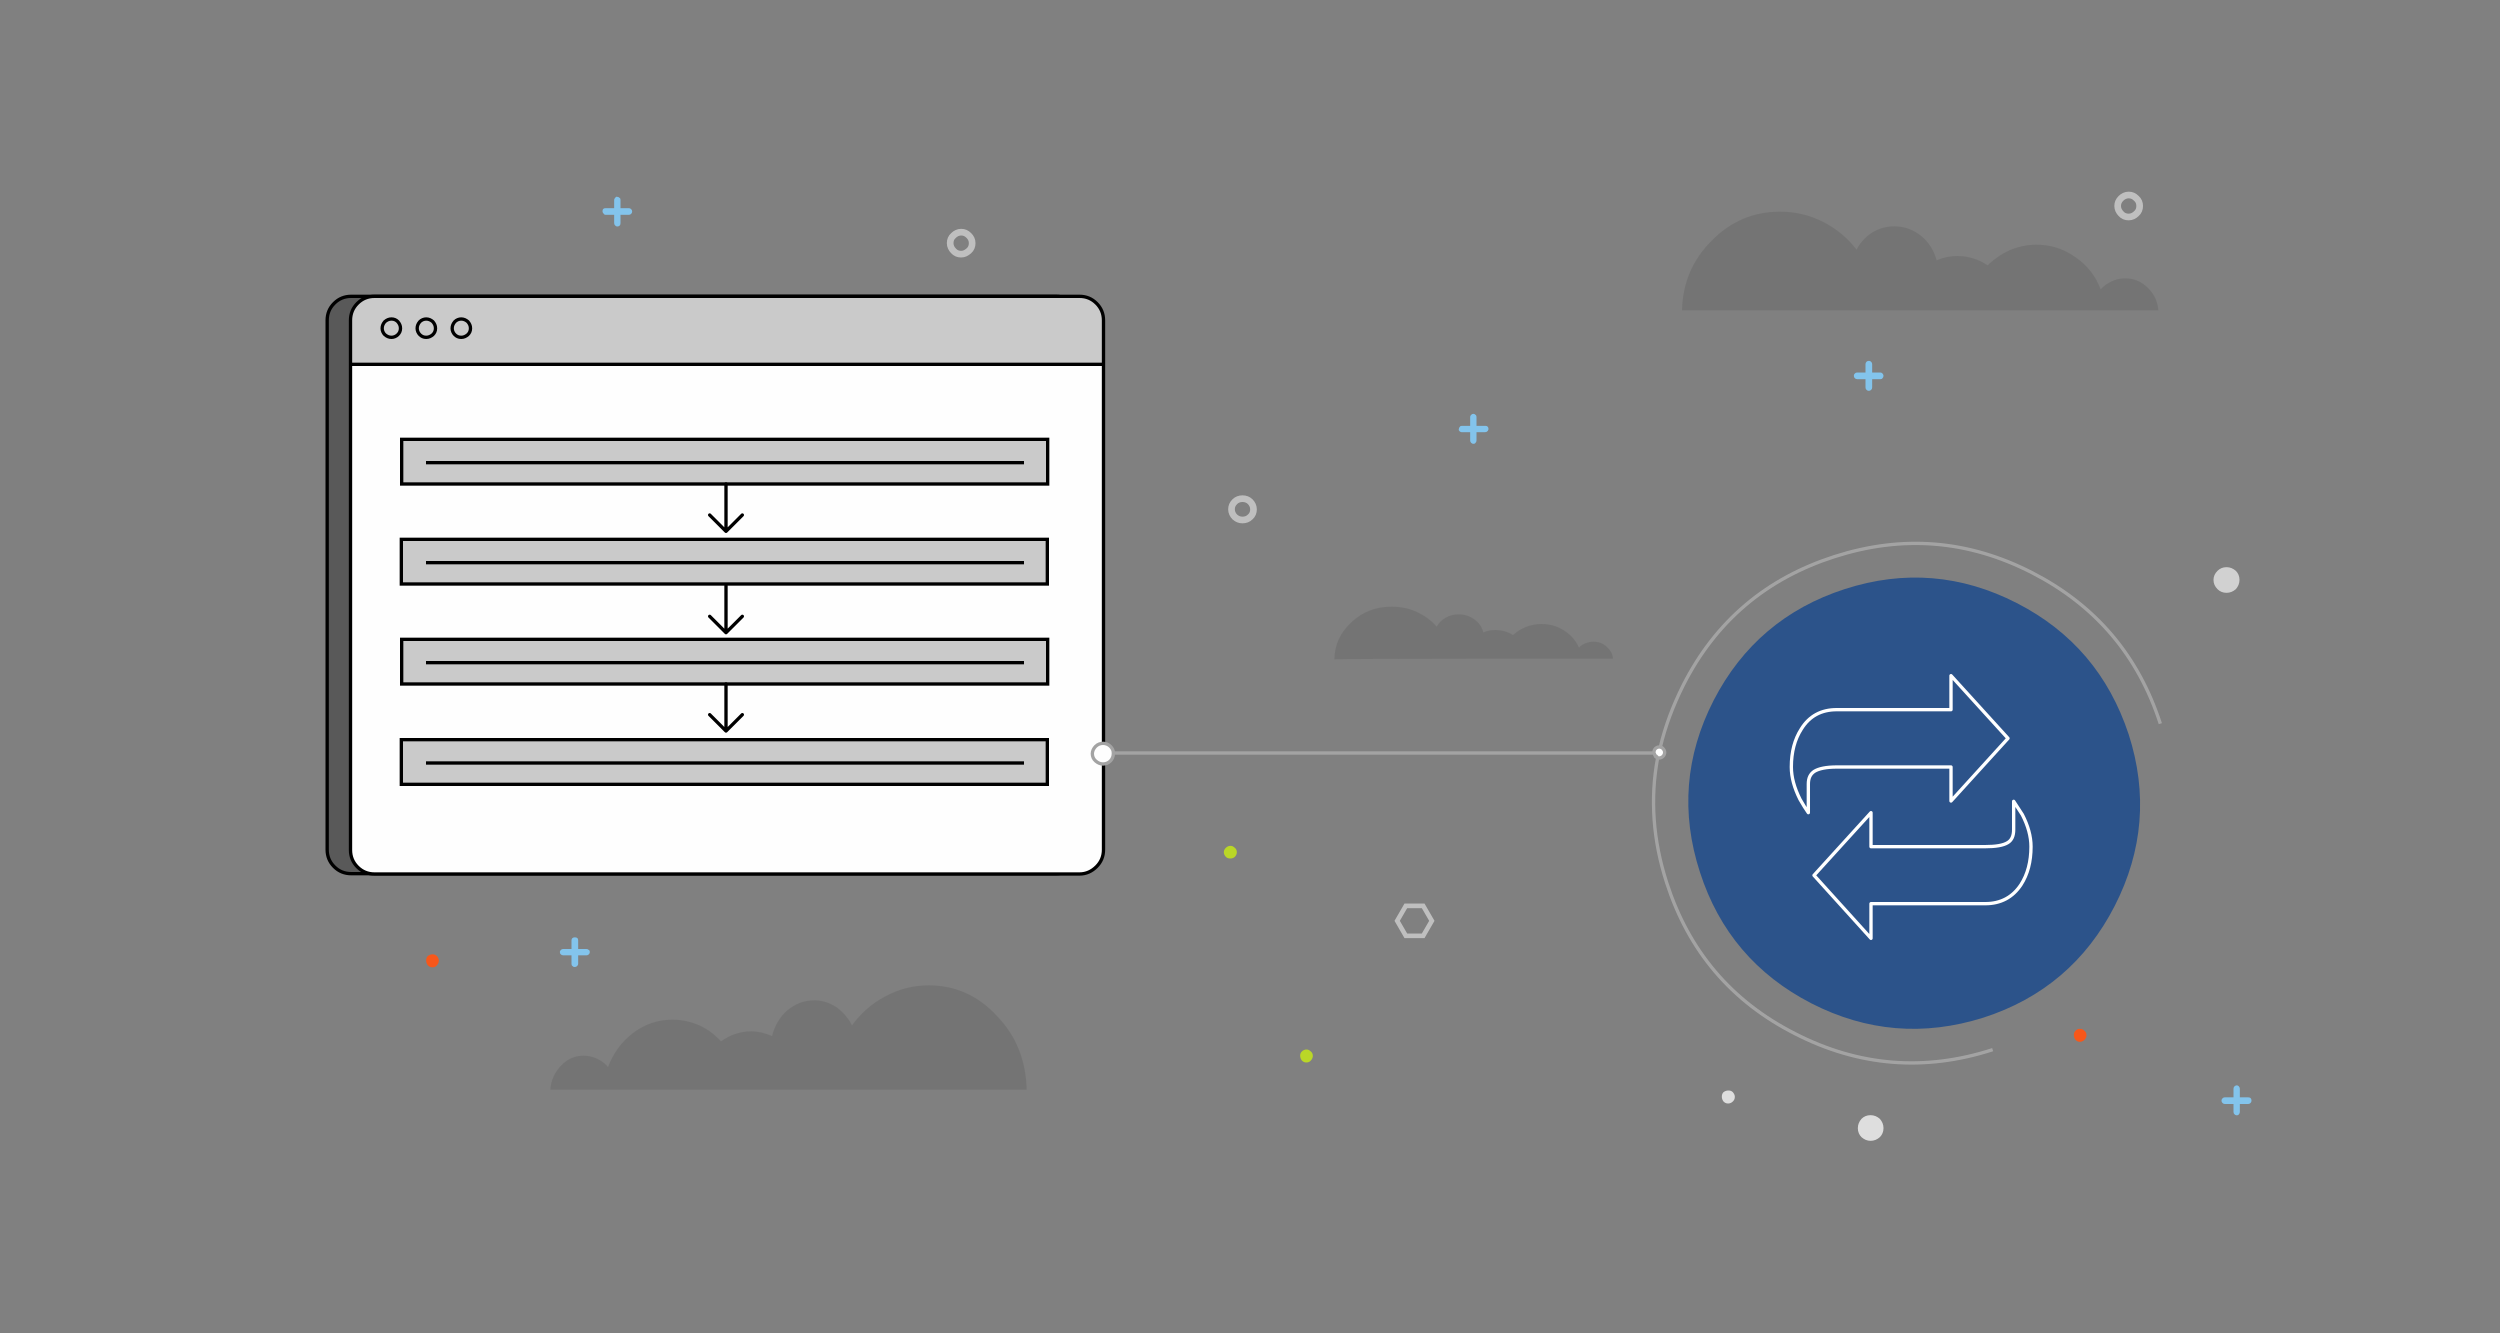 <?xml version="1.0" encoding="utf-8"?>
<!-- Generator: Adobe Illustrator 23.0.1, SVG Export Plug-In . SVG Version: 6.00 Build 0)  -->
<svg version="1.1" id="Layer_993" xmlns="http://www.w3.org/2000/svg" xmlns:xlink="http://www.w3.org/1999/xlink" x="0px" y="0px"
	 viewBox="0 0 750 400" enable-background="new 0 0 750 400" xml:space="preserve">
<rect x="0" y="0" width="750" height="400" fill="#808080" stroke="none"/>
<g id="clouds_bits">
	<g transform="matrix( 1, 0, 0, 1, -87.85,-322.35) ">
		<g>
			<g id="Layer5_2_FILL">
				<path fill="#BAD727" d="M458.9,578c0-0.5-0.2-1-0.6-1.3c-0.4-0.4-0.8-0.6-1.3-0.6c-0.5,0-1,0.2-1.4,0.6
					c-0.4,0.4-0.6,0.8-0.6,1.3s0.2,1,0.6,1.4c0.4,0.4,0.8,0.5,1.4,0.5c0.5,0,1-0.2,1.3-0.5C458.7,579,458.9,578.5,458.9,578z"/>
			</g>
		</g>
	</g>
	<g transform="matrix( 1, 0, 0, 1, -457.85,-112.05) ">
		<g>
			<g id="Layer5_3_FILL">
				<path fill="#BAD727" d="M851.7,428.8c0-0.5-0.2-1-0.6-1.3c-0.4-0.4-0.8-0.6-1.3-0.6s-1,0.2-1.4,0.6c-0.4,0.4-0.5,0.8-0.5,1.3
					c0,0.5,0.2,1,0.5,1.4c0.4,0.4,0.8,0.6,1.4,0.6c0.5,0,1-0.2,1.3-0.6C851.5,429.8,851.7,429.3,851.7,428.8z"/>
			</g>
		</g>
	</g>
	<g transform="matrix( 1, 0, 0, 1, 27.95,-10.75) ">
		<g>
			<g id="Layer5_4_FILL">
				<path fill="#F7571A" d="M598,321.3c0-0.5-0.2-1-0.6-1.3c-0.4-0.4-0.8-0.6-1.4-0.6s-1,0.2-1.3,0.6c-0.4,0.4-0.5,0.8-0.5,1.3
					c0,0.5,0.2,1,0.5,1.4c0.4,0.4,0.8,0.6,1.3,0.6s1-0.2,1.4-0.6C597.8,322.3,598,321.8,598,321.3z"/>
			</g>
		</g>
	</g>
	<g transform="matrix( 1, 0, 0, 1, -389.25,-161.7) ">
		<g>
			<g id="Layer5_5_FILL">
				<path fill="#F7571A" d="M520.9,449.9c0-0.5-0.2-1-0.6-1.4c-0.4-0.4-0.8-0.5-1.3-0.5s-1,0.2-1.4,0.5c-0.4,0.4-0.5,0.8-0.5,1.4
					c0,0.5,0.2,1,0.5,1.4c0.4,0.4,0.8,0.6,1.4,0.6s1-0.2,1.3-0.6C520.7,450.9,520.9,450.4,520.9,449.9z"/>
			</g>
		</g>
	</g>
	<g transform="matrix( 1, 0, 0, 1, 111.05,-191.15) ">
		<g>
			<g id="Layer5_6_FILL">
				<path fill="#DEDEDE" d="M454,529.6c0-1.1-0.4-2-1.1-2.8c-0.8-0.7-1.7-1.1-2.8-1.1c-1.1,0-2,0.4-2.7,1.1
					c-0.7,0.8-1.1,1.7-1.1,2.8c0,1.1,0.4,2,1.1,2.7c0.8,0.7,1.7,1.1,2.7,1.1c1.1,0,2-0.4,2.8-1.1C453.6,531.6,454,530.7,454,529.6z"
					/>
			</g>
		</g>
	</g>
	<g transform="matrix( 1, 0, 0, 1, -328.95,-165.95) ">
		<g>
			<g id="Layer5_7_FILL">
				<path fill="#DEDEDE" d="M848.8,493.6c-0.4-0.4-0.8-0.5-1.4-0.5c-0.5,0-1,0.2-1.4,0.5c-0.4,0.4-0.5,0.9-0.5,1.4
					c0,0.5,0.2,1,0.5,1.4c0.4,0.4,0.8,0.6,1.4,0.6c0.5,0,1-0.2,1.4-0.6c0.4-0.4,0.6-0.8,0.6-1.4
					C849.4,494.5,849.2,494.1,848.8,493.6z"/>
			</g>
		</g>
	</g>
	<g transform="matrix( 1, 0, 0, 1, -172.65,-409.75) ">
		<g>
			<g id="Layer5_8_FILL">
				<path fill="#D1D1D1" d="M844.5,583.7c0-1.1-0.4-2-1.1-2.7c-0.8-0.7-1.7-1.1-2.8-1.1c-1.1,0-2,0.4-2.7,1.1
					c-0.8,0.8-1.2,1.7-1.2,2.7c0,1.1,0.4,2,1.2,2.8c0.7,0.7,1.6,1.1,2.7,1.1c1.1,0,2-0.4,2.8-1.1
					C844.1,585.7,844.5,584.8,844.5,583.7z"/>
			</g>
		</g>
	</g>
	<g transform="matrix( 1, 0, 0, 1, -213.1,-289.1) ">
		<g>
			<path id="Layer5_9_1_STROKES" fill="none" stroke="#BFBFBF" stroke-width="2" stroke-miterlimit="10" d="M855,350.9
				c0,0.9-0.3,1.7-1,2.3c-0.6,0.6-1.4,1-2.3,1c-0.9,0-1.7-0.3-2.3-1c-0.6-0.6-1-1.4-1-2.3c0-0.9,0.3-1.6,1-2.3c0.6-0.6,1.4-1,2.3-1
				c0.9,0,1.6,0.3,2.3,1C854.7,349.2,855,350,855,350.9z"/>
		</g>
	</g>
	<g transform="matrix( 1, 0, 0, 1, -386.85,-478.55) ">
		<g>
			<path id="Layer5_10_1_STROKES" fill="none" stroke="#BFBFBF" stroke-width="2" stroke-miterlimit="10" d="M678.5,551.5
				c0,0.9-0.3,1.7-1,2.3s-1.4,1-2.3,1c-0.9,0-1.7-0.3-2.3-1c-0.6-0.6-1-1.4-1-2.3s0.3-1.7,1-2.3c0.6-0.6,1.4-1,2.3-1
				c0.9,0,1.6,0.3,2.3,1C678.1,549.8,678.5,550.5,678.5,551.5z"/>
		</g>
	</g>
	<g transform="matrix( 1, 0, 0, 1, -243.45,-111.5) ">
		<g>
			<path id="Layer5_11_1_STROKES" fill="none" stroke="#BFBFBF" stroke-width="2" stroke-miterlimit="10" d="M619.5,264.3
				c0,0.9-0.3,1.7-1,2.3c-0.6,0.6-1.4,0.9-2.3,0.9c-0.9,0-1.6-0.3-2.3-0.9c-0.6-0.6-1-1.4-1-2.3c0-0.9,0.3-1.6,1-2.3
				c0.6-0.6,1.4-0.9,2.3-0.9c0.9,0,1.7,0.3,2.3,0.9S619.5,263.4,619.5,264.3z"/>
		</g>
	</g>
	<g transform="matrix( 1, 0, 0, 1, -324.85,-207.05) ">
		<g>
			<g id="Layer5_12_MEMBER_0_FILL">
				<path fill="#83C4EC" d="M506.5,271.5h7c0.3,0,0.5-0.1,0.7-0.3c0.2-0.2,0.3-0.4,0.3-0.7c0-0.3-0.1-0.5-0.3-0.7
					c-0.2-0.2-0.4-0.3-0.7-0.3h-7c-0.6,0-0.9,0.3-0.9,0.9c0,0.3,0.1,0.5,0.3,0.7C506.1,271.4,506.3,271.5,506.5,271.5z"/>
			</g>
		</g>
	</g>
	<g transform="matrix( 1, 0, 0, 1, -324.85,-207.05) ">
		<g>
			<g id="Layer5_12_MEMBER_1_FILL">
				<path fill="#83C4EC" d="M509.4,266.4c-0.2,0.2-0.3,0.4-0.3,0.6v7c0,0.3,0.1,0.5,0.3,0.7c0.2,0.2,0.4,0.3,0.6,0.3
					c0.6,0,1-0.3,1-1v-7c0-0.3-0.1-0.5-0.3-0.6c-0.2-0.2-0.4-0.3-0.7-0.3C509.8,266,509.6,266.1,509.4,266.4z"/>
			</g>
		</g>
	</g>
	<g transform="matrix( 1, 0, 0, 1, -471.35,-255.05) ">
		<g>
			<g id="Layer5_13_MEMBER_0_FILL">
				<path fill="#83C4EC" d="M909.2,384.4c0.2,0.2,0.4,0.3,0.6,0.3h7.1c0.3,0,0.5-0.1,0.7-0.3c0.2-0.2,0.2-0.4,0.3-0.6
					c0-0.6-0.3-1-0.9-1h-7.1c-0.3,0-0.5,0.1-0.6,0.3c-0.2,0.2-0.3,0.4-0.3,0.7C908.9,384,909,384.2,909.2,384.4z"/>
			</g>
		</g>
	</g>
	<g transform="matrix( 1, 0, 0, 1, -471.35,-255.05) ">
		<g>
			<g id="Layer5_13_MEMBER_1_FILL">
				<path fill="#83C4EC" d="M914.3,380.1c0-0.2-0.1-0.5-0.3-0.6c-0.2-0.2-0.4-0.3-0.6-0.3c-0.3,0-0.5,0.1-0.7,0.3
					c-0.2,0.2-0.3,0.4-0.3,0.6v7.1c0,0.3,0.1,0.5,0.3,0.7c0.2,0.2,0.4,0.3,0.7,0.3c0.3,0,0.5-0.1,0.6-0.3c0.2-0.2,0.3-0.4,0.3-0.7
					V380.1z"/>
			</g>
		</g>
	</g>
	<g transform="matrix( 1, 0, 0, 1, 267.95,-227.4) ">
		<g>
			<g id="Layer5_14_MEMBER_0_FILL">
				<path fill="#83C4EC" d="M399.5,556.6c-0.3,0-0.5,0.1-0.7,0.3c-0.2,0.2-0.3,0.4-0.3,0.7c0,0.3,0.1,0.5,0.3,0.7
					c0.2,0.2,0.4,0.3,0.7,0.3h7c0.3,0,0.5-0.1,0.7-0.3c0.2-0.2,0.3-0.4,0.3-0.7c0-0.6-0.3-1-1-1H399.5z"/>
			</g>
		</g>
	</g>
	<g transform="matrix( 1, 0, 0, 1, 267.95,-227.4) ">
		<g>
			<g id="Layer5_14_MEMBER_1_FILL">
				<path fill="#83C4EC" d="M404,554c0-0.2-0.1-0.5-0.3-0.7c-0.2-0.2-0.4-0.3-0.6-0.3s-0.5,0.1-0.7,0.3c-0.2,0.2-0.3,0.4-0.3,0.7v7
					c0,0.3,0.1,0.5,0.3,0.7c0.2,0.2,0.4,0.3,0.7,0.3s0.5-0.1,0.6-0.3c0.2-0.2,0.3-0.4,0.3-0.7V554z"/>
			</g>
		</g>
	</g>
	<g transform="matrix( 1, 0, 0, 1, -416.05,-300.7) ">
		<g>
			<g id="Layer5_15_MEMBER_0_FILL">
				<path fill="#83C4EC" d="M584.3,587c0.2,0.2,0.4,0.3,0.7,0.3h7c0.3,0,0.5-0.1,0.7-0.3c0.2-0.2,0.3-0.4,0.3-0.7s-0.1-0.5-0.3-0.6
					c-0.2-0.2-0.4-0.3-0.7-0.3h-7c-0.3,0-0.5,0.1-0.7,0.3c-0.2,0.2-0.3,0.4-0.3,0.6S584.1,586.9,584.3,587z"/>
			</g>
		</g>
	</g>
	<g transform="matrix( 1, 0, 0, 1, -416.05,-300.7) ">
		<g>
			<g id="Layer5_15_MEMBER_1_FILL">
				<path fill="#83C4EC" d="M588.5,590.8c0.3,0,0.5-0.1,0.7-0.3c0.2-0.2,0.3-0.4,0.3-0.6v-7.1c0-0.6-0.3-0.9-1-0.9
					c-0.6,0-1,0.3-1,0.9v7.1c0,0.3,0.1,0.5,0.3,0.6C588,590.8,588.3,590.8,588.5,590.8z"/>
			</g>
		</g>
	</g>
	<g transform="matrix( 1, 0, 0, 1, -180.85,-457.45) ">
		<g>
			<g id="Layer5_16_MEMBER_0_FILL">
				<path fill="#83C4EC" d="M745,571.2c0.3,0,0.5-0.1,0.6-0.3c0.2-0.2,0.3-0.4,0.3-0.7c0-0.2-0.1-0.5-0.3-0.7
					c-0.2-0.2-0.4-0.3-0.6-0.3h-7c-0.3,0-0.5,0.1-0.7,0.3c-0.2,0.2-0.3,0.4-0.3,0.7c0,0.3,0.1,0.5,0.3,0.7c0.2,0.2,0.4,0.3,0.7,0.3
					H745z"/>
			</g>
		</g>
	</g>
	<g transform="matrix( 1, 0, 0, 1, -180.85,-457.45) ">
		<g>
			<g id="Layer5_16_MEMBER_1_FILL">
				<path fill="#83C4EC" d="M740.8,566c-0.2,0.2-0.3,0.4-0.3,0.7v7c0,0.3,0.1,0.5,0.3,0.7c0.2,0.2,0.4,0.3,0.7,0.3
					c0.3,0,0.5-0.1,0.7-0.3c0.2-0.2,0.3-0.4,0.3-0.7v-7c0-0.3-0.1-0.5-0.3-0.7c-0.2-0.2-0.4-0.3-0.7-0.3
					C741.1,565.8,740.9,565.8,740.8,566z"/>
			</g>
		</g>
	</g>
	<g transform="matrix( 1, 0, 0, 1, -93.65,-221.15) ">
		<g>
			<g id="Layer5_17_FILL">
				<path fill="#BFBFBF" d="M521,492.2h-6l-3,5.2l3,5.2h6l3-5.2L521,492.2 M515.8,493.6h4.4l2.2,3.8l-2.2,3.8h-4.4l-2.2-3.8
					L515.8,493.6z"/>
			</g>
		</g>
	</g>
	<g transform="matrix( 1, 0, 0, 1, -730.05,-175.55) ">
		<g>
			<g id="Layer5_18_FILL">
				<path fill="#BFBFBF" d="M845.3,287.1l-3,5.2l3,5.2h6l3-5.2l-3-5.2H845.3 M846.2,296.1l-2.2-3.8l2.2-3.8h4.3l2.2,3.8l-2.2,3.8
					H846.2z"/>
			</g>
		</g>
	</g>
	<g transform="matrix( 1, 0, 0, 1, 337.2,55) " opacity="0.17">
		<g transform="matrix( 1, 0, 0, 1, 0,0) ">
			<g>
				<g id="flash0_ai_Layer_91__Path__0_Layer0_0_FILL_1_">
					<path fill="#3D3D3D" d="M-29.2,271.9c-0.2-8.7-3.1-16.1-8.9-22.1c-5.7-6.2-12.6-9.2-20.5-9.2c-4.6,0-8.9,1.1-13,3.3
						c-4,2.1-7.3,5-10,8.7c-1.1-2.2-2.7-4-4.6-5.4c-2.1-1.4-4.3-2.1-6.7-2.1c-3,0-5.7,1-8.1,3c-2.3,2-3.8,4.6-4.6,7.7
						c-2.1-0.9-4.1-1.4-6.2-1.4c-3.3,0-6.3,1-9.1,3c-1.9-2.1-4.1-3.7-6.5-4.8c-2.6-1.1-5.2-1.7-8.1-1.7c-4.3,0-8.2,1.3-11.8,4
						c-3.4,2.6-5.9,6-7.5,10.2c-0.9-1.1-2-1.9-3.3-2.5s-2.7-0.9-4-0.9c-2.7,0-4.9,1-6.8,3c-1.9,2-3,4.3-3.2,7.2
						C-172.2,271.9-29.2,271.9-29.2,271.9z"/>
				</g>
			</g>
		</g>
	</g>
	<g transform="matrix( 1, 0, 0, 1, 337.2,55) " opacity="0.17">
		<g transform="matrix( 1, 0, 0, 1, 0,0) ">
			<g>
				<g id="flash0_ai_Layer_994_Path__0_Layer0_0_FILL_2_">
					<path fill="#3D3D3D" d="M310.3,38.1c-0.2-2.7-1.3-5-3.2-6.8c-1.9-1.9-4.2-2.8-6.8-2.8c-1.4,0-2.7,0.3-4,0.9
						c-1.3,0.6-2.4,1.4-3.3,2.4c-1.5-4-4-7.2-7.5-9.6c-3.6-2.6-7.5-3.8-11.8-3.8c-2.8,0-5.5,0.6-8.1,1.7c-2.4,1.1-4.6,2.6-6.5,4.5
						c-2.8-1.9-5.9-2.8-9.1-2.8c-2.1,0-4.2,0.4-6.2,1.3c-0.8-2.9-2.3-5.4-4.6-7.3c-2.4-1.9-5-2.9-8.1-2.9c-2.4,0-4.6,0.6-6.7,1.9
						c-2,1.3-3.6,3-4.6,5.1c-2.7-3.5-6.1-6.3-10-8.3c-4.1-2.1-8.4-3.1-13-3.1c-8,0-14.8,2.9-20.5,8.7c-5.8,5.8-8.7,12.7-8.9,20.9
						C167.3,38.1,310.3,38.1,310.3,38.1z"/>
				</g>
			</g>
		</g>
	</g>
	<g transform="matrix( 1, 0, 0, 1, 337.2,55) " opacity="0.17">
		<g transform="matrix( 1, 0, 0, 1, 0,0) ">
			<g>
				<g id="flash0_ai_Layer_995__Path__0_Layer0_0_FILL_3_">
					<path fill="#3D3D3D" d="M146.7,142.6c-0.1-1.5-0.8-2.6-1.9-3.6c-1.1-1-2.4-1.5-4-1.5c-0.8,0-1.6,0.2-2.4,0.5s-1.4,0.7-1.9,1.3
						c-0.9-2.1-2.4-3.8-4.4-5.1c-2.1-1.4-4.4-2-6.9-2c-1.6,0-3.2,0.3-4.7,0.9c-1.4,0.6-2.7,1.4-3.8,2.4c-1.6-1-3.4-1.5-5.3-1.5
						c-1.2,0-2.4,0.2-3.6,0.7c-0.4-1.6-1.3-2.9-2.7-3.9c-1.4-1-2.9-1.5-4.7-1.5c-1.4,0-2.7,0.3-3.9,1c-1.2,0.7-2.1,1.6-2.7,2.7
						c-1.6-1.9-3.6-3.3-5.9-4.4c-2.4-1.1-4.9-1.6-7.6-1.6c-4.7,0-8.7,1.5-12,4.6c-3.4,3.1-5.1,6.8-5.2,11.2
						C63.1,142.6,146.7,142.6,146.7,142.6z"/>
				</g>
			</g>
		</g>
	</g>
</g>
<g id="browser">
	<g transform="matrix( 1, 0, 0, 1, -1111.95,-784.4) ">
		<g>
			<g id="Layer4_0_FILL">
				<path fill="#595959" d="M1433.9,875.3c-1.4-1.4-3.1-2.1-5.1-2.1h-211.5c-2,0-3.7,0.7-5.1,2.1c-1.4,1.4-2.1,3.1-2.1,5.1v158.8
					c0,2,0.7,3.7,2.1,5.1s3.1,2.1,5.1,2.1h211.5c2,0,3.7-0.7,5.1-2.1s2.1-3.1,2.1-5.1V880.5C1436.1,878.5,1435.3,876.8,1433.9,875.3
					z"/>
			</g>
		</g>
		<g>
			<path id="Layer4_0_1_STROKES" fill="none" stroke="#000000" stroke-miterlimit="10" d="M1428.8,873.3h-211.5
				c-2,0-3.7,0.7-5.1,2.1c-1.4,1.4-2.1,3.1-2.1,5.1v158.8c0,2,0.7,3.7,2.1,5.1s3.1,2.1,5.1,2.1h211.5c2,0,3.7-0.7,5.1-2.1
				s2.1-3.1,2.1-5.1V880.5c0-2-0.7-3.7-2.1-5.1C1432.5,874,1430.8,873.3,1428.8,873.3z"/>
		</g>
	</g>
	<g transform="matrix( 1, 0, 0, 1, -1111.95,-784.4) ">
		<g>
			<g id="Layer4_1_MEMBER_0_FILL">
				<path fill="#CACACA" d="M1443,880.7c0-2-0.7-3.7-2.1-5.1c-1.4-1.4-3.1-2.1-5.1-2.1h-211.5c-2,0-3.7,0.7-5.1,2.1
					c-1.4,1.4-2.2,3.1-2.2,5.1v12.9H1443V880.7z"/>
			</g>
		</g>
	</g>
	<g transform="matrix( 1, 0, 0, 1, -1111.95,-784.4) ">
		<g>
			<g id="Layer4_1_MEMBER_1_FILL">
				<path fill="#FEFEFE" d="M1436.1,1046.6c1.9,0,3.5-0.7,4.9-2c1.3-1.4,2-3,2-4.9v-146h-225.7v146.4c0,1.8,0.6,3.3,1.8,4.6
					c1.3,1.3,2.8,1.9,4.6,1.9H1436.1z"/>
			</g>
		</g>
	</g>
	<g transform="matrix( 1, 0, 0, 1, -1111.95,-784.4) ">
		<g>
			<path id="Layer4_1_MEMBER_2_1_STROKES" fill="none" stroke="#000000" stroke-miterlimit="10" d="M1435.8,1046.6h-211.5
				c-2,0-3.7-0.7-5.1-2.1c-1.4-1.4-2.1-3.1-2.1-5.1V880.5c0-2,0.7-3.7,2.1-5.1c1.4-1.4,3.1-2.1,5.1-2.1h211.5c2,0,3.7,0.7,5.1,2.1
				c1.4,1.4,2.1,3.1,2.1,5.1v158.8c0,2-0.7,3.7-2.1,5.1C1439.5,1045.8,1437.8,1046.6,1435.8,1046.6z"/>
		</g>
	</g>
	<g transform="matrix( 1, 0, 0, 1, -1111.95,-784.4) ">
		<g>
			<path id="Layer4_1_MEMBER_3_1_STROKES" fill="none" stroke="#000000" stroke-miterlimit="10" d="M1216.8,893.7h225.9"/>
		</g>
	</g>
	<g transform="matrix( 1, 0, 0, 1, -1111.95,-784.4) ">
		<g>
			<path id="Layer4_1_MEMBER_4_1_STROKES" fill="none" stroke="#000000" stroke-miterlimit="10" d="M1232.1,882.9
				c0,0.8-0.3,1.4-0.8,1.9s-1.2,0.8-1.9,0.8c-0.8,0-1.4-0.3-2-0.8c-0.5-0.5-0.8-1.2-0.8-1.9c0-0.8,0.3-1.4,0.8-2
				c0.6-0.5,1.2-0.8,2-0.8c0.8,0,1.4,0.3,1.9,0.8C1231.8,881.5,1232.1,882.1,1232.1,882.9z"/>
		</g>
	</g>
	<g transform="matrix( 1, 0, 0, 1, -1111.95,-784.4) ">
		<g>
			<path id="Layer4_1_MEMBER_5_1_STROKES" fill="none" stroke="#000000" stroke-miterlimit="10" d="M1242.6,882.9
				c0,0.8-0.3,1.4-0.8,1.9c-0.6,0.5-1.2,0.8-2,0.8c-0.8,0-1.4-0.3-1.9-0.8s-0.8-1.2-0.8-1.9c0-0.8,0.3-1.4,0.8-2
				c0.5-0.5,1.2-0.8,1.9-0.8c0.8,0,1.4,0.3,2,0.8C1242.3,881.5,1242.6,882.1,1242.6,882.9z"/>
		</g>
	</g>
	<g transform="matrix( 1, 0, 0, 1, -1111.95,-784.4) ">
		<g>
			<path id="Layer4_1_MEMBER_6_1_STROKES" fill="none" stroke="#000000" stroke-miterlimit="10" d="M1253.1,882.9
				c0,0.8-0.3,1.4-0.8,1.9c-0.6,0.5-1.2,0.8-2,0.8c-0.8,0-1.4-0.3-1.9-0.8s-0.8-1.2-0.8-1.9c0-0.8,0.3-1.4,0.8-2
				c0.5-0.5,1.2-0.8,1.9-0.8c0.8,0,1.4,0.3,2,0.8C1252.8,881.5,1253.1,882.1,1253.1,882.9z"/>
		</g>
	</g>
</g>
<g id="content">
	<g transform="matrix( 1, 0, 0, 1, 0,0) ">
		<g>
			<g id="Layer3_0_FILL">
				<path fill="#CACACA" d="M217.8,205.2h96.5v-13.4H120.4v13.4H217.8 M127.8,198.8h179.4H127.8 M120.4,221.9v13.4h193.8v-13.4
					H120.4 M127.8,228.9h179.4H127.8 M314.2,175.2v-13.4H120.4v13.4H314.2 M127.8,168.8h179.4H127.8 M314.2,145.2v-13.4H120.4v13.4
					h97.3H314.2 M127.8,138.8h179.4H127.8z"/>
			</g>
		</g>
		<g>
			<path id="Layer3_0_1_STROKES" fill="none" stroke="#000000" stroke-miterlimit="10" d="M217.8,145.2h-97.3v-13.4h193.8v13.4
				H217.8z M120.4,161.8h193.8v13.4H120.4V161.8z M120.4,221.9h193.8v13.4H120.4V221.9z M217.8,205.2h-97.3v-13.4h193.8v13.4H217.8z
				 M127.8,198.8h179.4 M127.8,228.9h179.4 M127.8,168.8h179.4 M127.8,138.8h179.4"/>
		</g>
		<g>
			<path id="Layer3_0_2_STROKES" fill="none" stroke="#000000" stroke-linecap="round" stroke-linejoin="round" d="M212.9,154.5
				l4.9,4.9v-14.2 M217.8,159.4l4.9-4.9 M217.8,175.7v14.1l4.9-4.9 M212.9,184.9l4.9,4.9 M217.8,205.2v14.1l4.9-4.9 M212.9,214.4
				l4.9,4.9"/>
		</g>
	</g>
</g>
<g id="connectors">
	<g transform="matrix( 1, 0, 0, 1, 0,0) ">
		<g>
			<g id="Layer2_0_FILL">
				<path fill="#FEFEFE" d="M499.5,225.7c0-0.4-0.2-0.8-0.5-1.1c-0.2-0.3-0.5-0.4-0.9-0.5c-0.1,0-0.2,0-0.3,0
					c-0.4,0-0.8,0.2-1.1,0.5c-0.3,0.3-0.4,0.7-0.4,1.1c0,0.1,0,0.1,0,0.2c0,0.3,0.1,0.6,0.3,0.9c0,0,0,0,0.1,0.1c0,0,0,0,0,0.1
					c0.2,0.2,0.5,0.4,0.8,0.4c0.1,0,0.3,0.1,0.4,0.1c0.5,0,0.9-0.2,1.2-0.5C499.3,226.6,499.5,226.2,499.5,225.7 M334,225.9
					c0-0.8-0.3-1.4-0.9-2c-0.6-0.6-1.4-0.9-2.2-0.9s-1.6,0.3-2.2,0.9c-0.6,0.6-1,1.4-1,2.2c0,0.8,0.3,1.6,1,2.2s1.4,0.9,2.2,0.9
					s1.6-0.3,2.2-0.9c0.6-0.6,0.9-1.4,0.9-2.2C334,226,334,226,334,225.9z"/>
			</g>
		</g>
		<g>
			<path id="Layer2_0_1_STROKES" fill="none" stroke="#A3A3A3" stroke-miterlimit="10" d="M498.1,224.1c1.5-6.3,3.8-12.4,6.9-18.6
				c9.7-19.1,24.8-31.9,45.3-38.5c20.5-6.6,40.2-5,59.3,4.8c19.1,9.8,31.9,24.9,38.5,45.3 M334,225.9c0-0.8-0.3-1.4-0.9-2
				c-0.6-0.6-1.4-0.9-2.2-0.9s-1.6,0.3-2.2,0.9c-0.6,0.6-1,1.4-1,2.2c0,0.8,0.3,1.6,1,2.2s1.4,0.9,2.2,0.9s1.6-0.3,2.2-0.9
				c0.6-0.6,0.9-1.4,0.9-2.2C334,226,334,226,334,225.9h162.2c0-0.1,0-0.1,0-0.2c0-0.4,0.1-0.8,0.4-1.1c0.3-0.3,0.7-0.5,1.1-0.5
				c0.1,0,0.2,0,0.3,0c0.4,0.1,0.7,0.2,0.9,0.5c0.3,0.3,0.5,0.7,0.5,1.1c0,0.5-0.2,0.9-0.5,1.2c-0.3,0.3-0.7,0.5-1.2,0.5
				c-0.1,0-0.3,0-0.4-0.1c-2.3,12.3-1.4,24.8,2.7,37.5c6.6,20.5,19.4,35.6,38.5,45.3c19.1,9.8,38.9,11.4,59.3,4.8 M496.3,225.9
				c0,0.3,0.1,0.6,0.3,0.9c0,0,0,0,0.1,0.1c0,0,0,0,0,0.1c0.2,0.2,0.5,0.4,0.8,0.4"/>
		</g>
	</g>
	<g transform="matrix( 1, 0, 0, 1, 0,0) ">
		<g>
			<g id="Layer2_1_FILL">
				<path fill="#2C538A" d="M605,180.9c-16.6-8.5-33.8-9.9-51.5-4.2c-17.7,5.7-30.9,16.9-39.4,33.4c-8.5,16.6-9.9,33.8-4.1,51.6
					c5.7,17.7,16.9,30.8,33.4,39.3c16.6,8.5,33.8,9.9,51.6,4.3c17.7-5.7,30.9-16.9,39.4-33.5c8.5-16.6,9.9-33.8,4.2-51.5
					C632.7,202.5,621.6,189.4,605,180.9z"/>
			</g>
		</g>
	</g>
</g>
<g id="icon">
	<g transform="matrix( 1, 0, 0, 1, 0,0) ">
		<g>
			<path id="Layer1_0_1_STROKES" fill="none" stroke="#FFFFFF" stroke-linecap="round" stroke-linejoin="round" d="M585.3,212.9H551
				c-4.6,0-8.2,1.9-10.6,5.8c-2,3.1-3,6.9-3,11.4c0,3.1,0.9,6.3,2.6,9.7c0.9,1.6,1.8,3,2.5,4v-8.6c0-1.8,0.6-3,1.8-3.8
				c1.3-0.8,3.5-1.3,6.8-1.3h34.2v10.2l17.1-18.8l-17.1-18.8V212.9z M561.4,271.1h34.2c4.6,0,8.2-1.9,10.7-5.7c2-3.1,3-6.9,3-11.4
				c0-3.1-0.9-6.3-2.6-9.6l-2.6-4v8.5c0,1.9-0.6,3.2-1.8,3.9c-1.3,0.8-3.5,1.2-6.8,1.2h-34.2v-10.2l-17.1,18.8l17.1,18.9V271.1z"/>
		</g>
	</g>
</g>
</svg>
